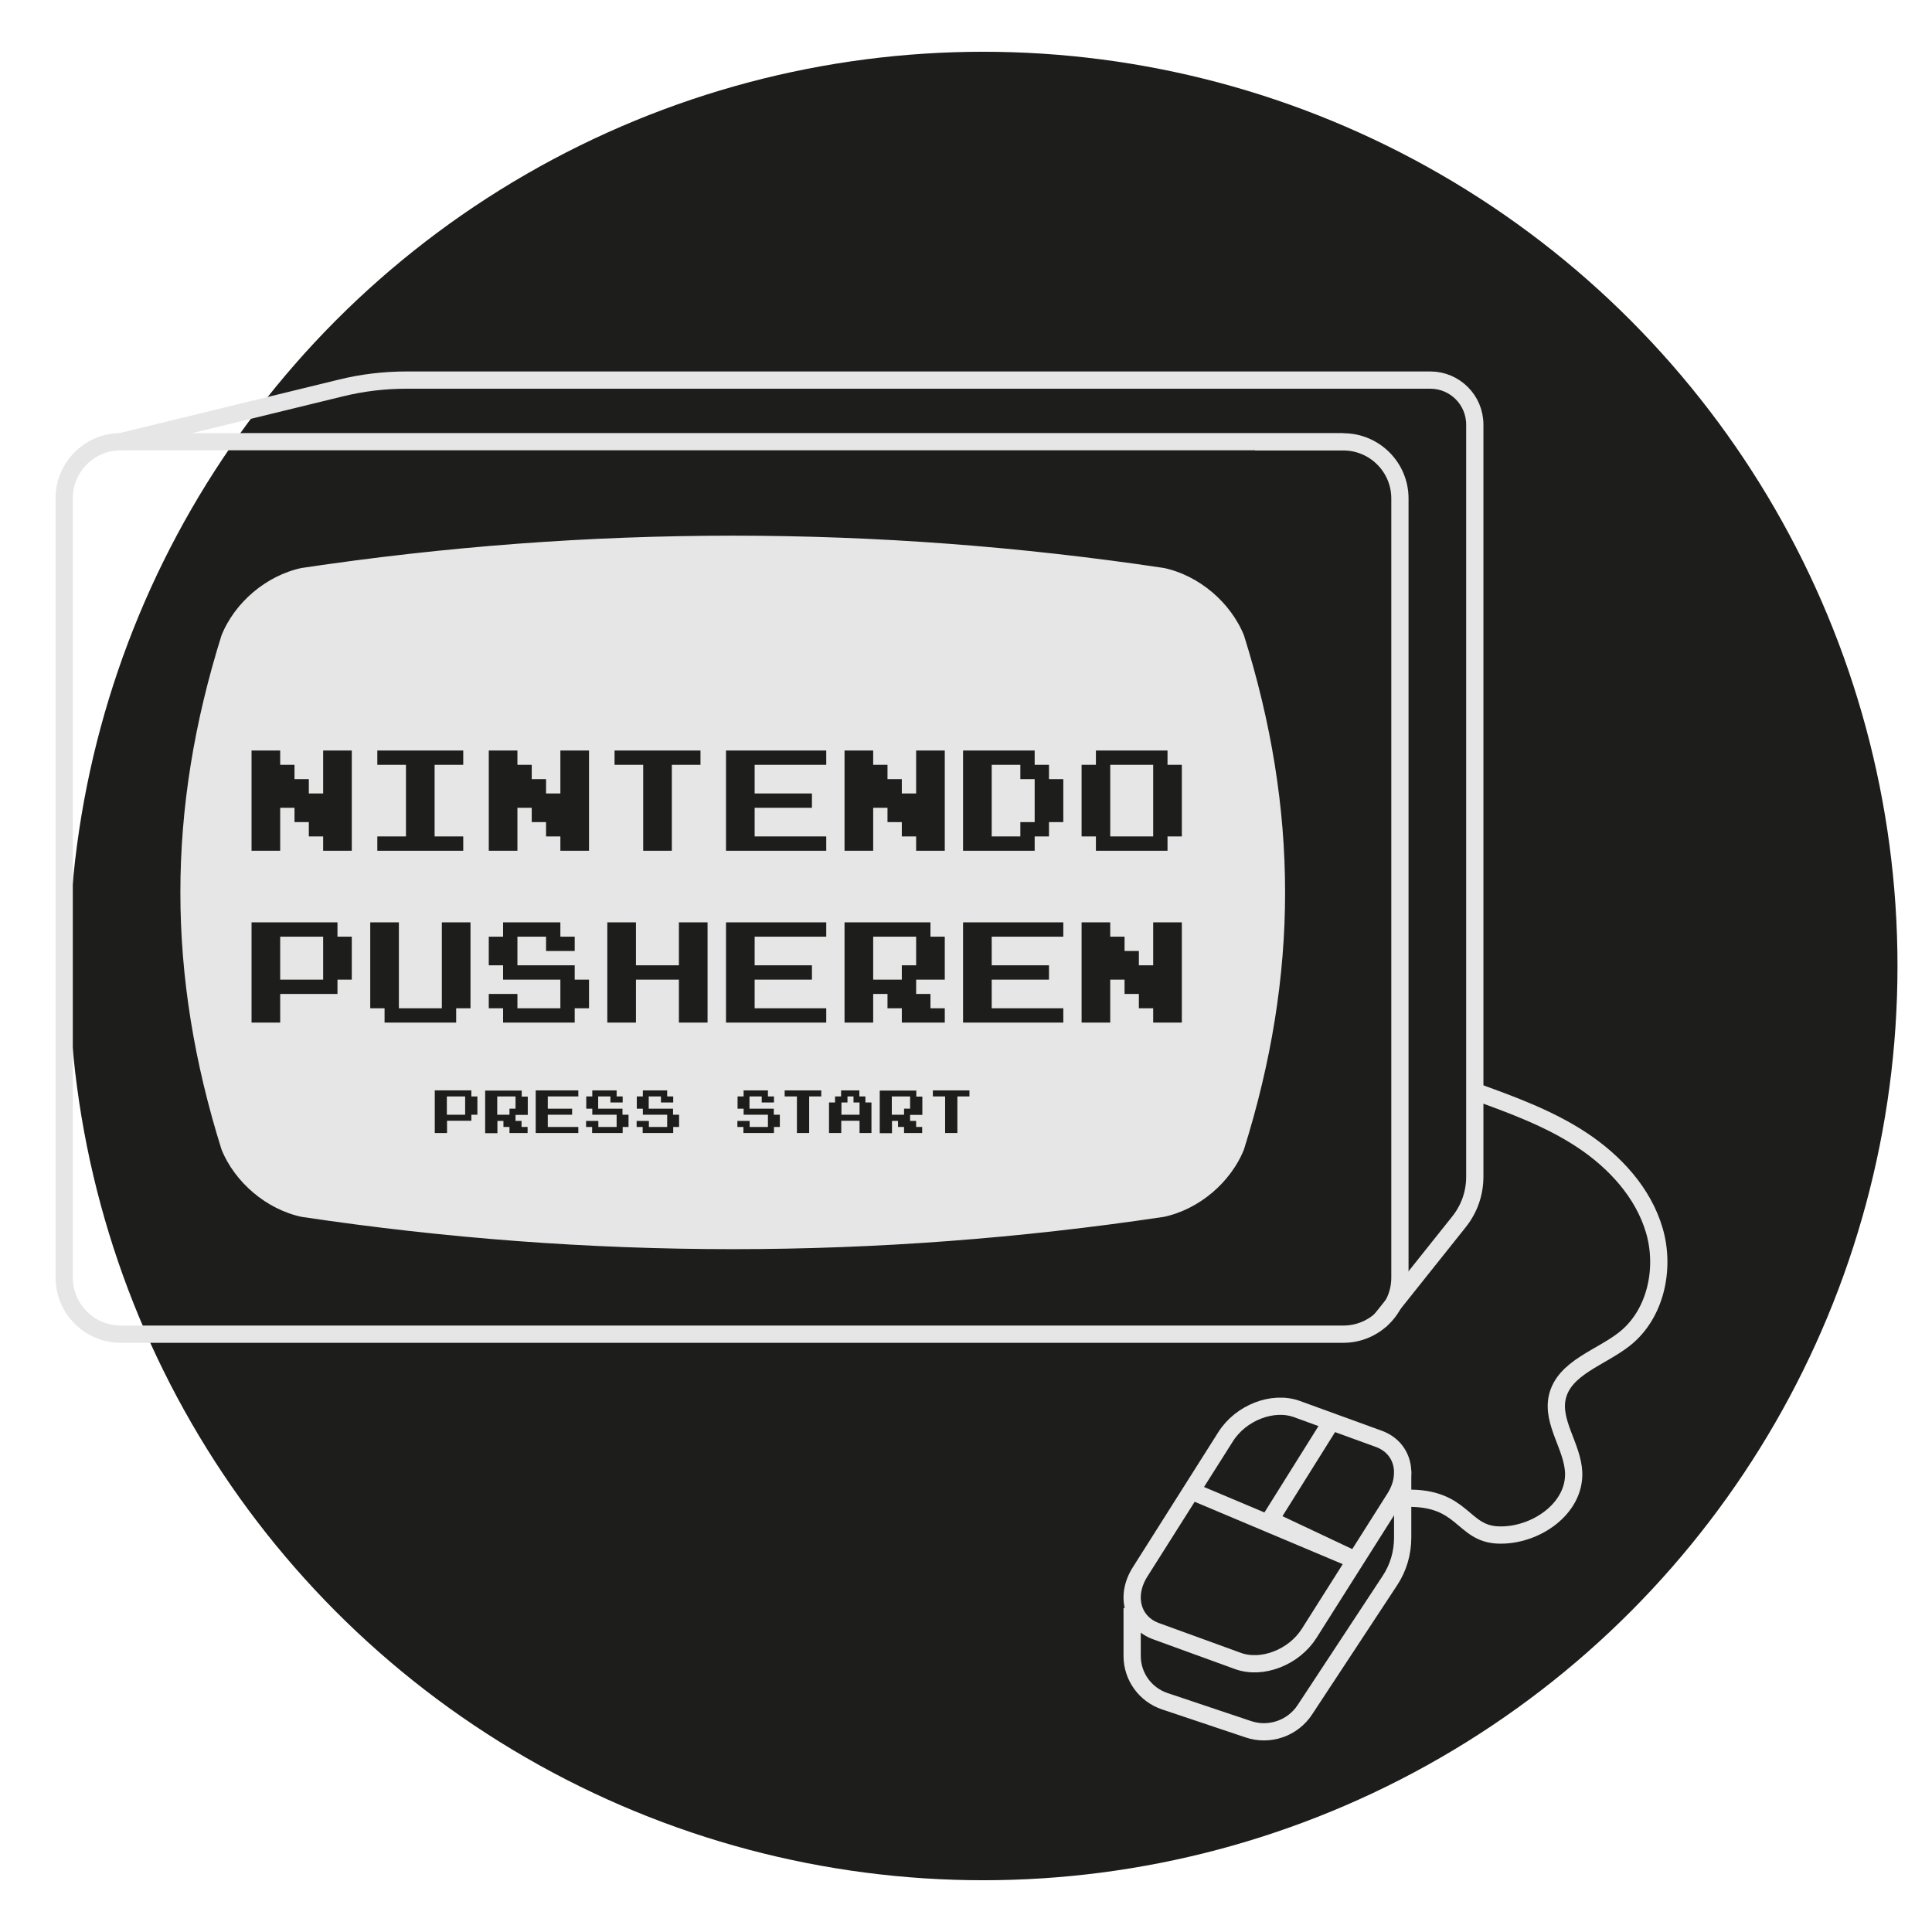 <?xml version="1.0" encoding="UTF-8"?><svg id="Layer_1" xmlns="http://www.w3.org/2000/svg" width="111.98" height="111.98" viewBox="0 0 111.98 111.98"><defs><style>.cls-1{fill:#1d1d1b;}.cls-2{fill:#e6e6e6;stroke:#1d1d1b;}.cls-2,.cls-3{stroke-miterlimit:10;}.cls-3{fill:none;stroke:#e6e6e6;}</style></defs><circle class="cls-1" cx="56.99" cy="55.99" r="52.99"/><path class="cls-2" d="M67.56,71.02c-16.76,2.51-33.42,2.51-50.18,0-2.2-.47-4.17-2.14-5.01-4.22-3.22-10.26-3.22-19.89,0-30.15,.84-2.09,2.81-3.75,5.01-4.22,16.76-2.51,33.42-2.51,50.18,0,2.2,.47,4.17,2.14,5.01,4.22,3.22,10.26,3.22,19.89,0,30.15-.84,2.09-2.81,3.75-5.01,4.22Z"/><g><path class="cls-1" d="M20.39,49.31h-1.66v-.83h-.83v-.83h-.83v-.83h-.83v2.49h-1.66v-5.81h1.66v.83h.83v.83h.83v.83h.83v-2.49h1.66v5.81Z"/><path class="cls-1" d="M26.85,44.33h-1.66v4.15h1.66v.83h-4.98v-.83h1.66v-4.15h-1.66v-.83h4.98v.83Z"/><path class="cls-1" d="M34.14,49.31h-1.66v-.83h-.83v-.83h-.83v-.83h-.83v2.49h-1.66v-5.81h1.66v.83h.83v.83h.83v.83h.83v-2.49h1.66v5.81Z"/><path class="cls-1" d="M40.6,44.33h-1.66v4.98h-1.66v-4.98h-1.66v-.83h4.98v.83Z"/><path class="cls-1" d="M47.89,49.31h-5.81v-5.81h5.81v.83h-4.15v1.66h3.32v.83h-3.32v1.66h4.15v.83Z"/><path class="cls-1" d="M54.76,49.31h-1.66v-.83h-.83v-.83h-.83v-.83h-.83v2.49h-1.66v-5.81h1.66v.83h.83v.83h.83v.83h.83v-2.49h1.66v5.81Z"/><path class="cls-1" d="M61.63,47.65h-.83v.83h-.83v.83h-4.15v-5.81h4.15v.83h.83v.83h.83v2.49Zm-1.66,0v-2.49h-.83v-.83h-1.66v4.15h1.66v-.83h.83Z"/><path class="cls-1" d="M68.5,48.48h-.83v.83h-4.15v-.83h-.83v-4.15h.83v-.83h4.15v.83h.83v4.15Zm-1.66,0v-4.15h-2.49v4.15h2.49Z"/><path class="cls-1" d="M20.39,56.78h-.83v.83h-3.32v1.66h-1.66v-5.81h4.98v.83h.83v2.49Zm-1.66,0v-2.49h-2.49v2.49h2.49Z"/><path class="cls-1" d="M27.27,58.44h-.83v.83h-4.15v-.83h-.83v-4.98h1.66v4.98h2.49v-4.98h1.66v4.98Z"/><path class="cls-1" d="M34.14,58.44h-.83v.83h-4.15v-.83h-.83v-.83h1.66v.83h2.49v-1.66h-3.32v-.83h-.83v-1.66h.83v-.83h3.32v.83h.83v.83h-1.66v-.83h-1.66v1.66h3.32v.83h.83v1.66Z"/><path class="cls-1" d="M41.01,59.27h-1.66v-2.49h-2.49v2.49h-1.66v-5.81h1.66v2.49h2.49v-2.49h1.66v5.81Z"/><path class="cls-1" d="M47.89,59.27h-5.81v-5.81h5.81v.83h-4.15v1.66h3.32v.83h-3.32v1.66h4.15v.83Z"/><path class="cls-1" d="M54.76,59.27h-2.49v-.83h-.83v-.83h-.83v1.66h-1.66v-5.81h4.98v.83h.83v2.49h-1.66v.83h.83v.83h.83v.83Zm-1.66-3.32v-1.66h-2.49v2.49h1.66v-.83h.83Z"/><path class="cls-1" d="M61.63,59.27h-5.81v-5.81h5.81v.83h-4.15v1.66h3.32v.83h-3.32v1.66h4.15v.83Z"/><path class="cls-1" d="M68.5,59.27h-1.66v-.83h-.83v-.83h-.83v-.83h-.83v2.49h-1.66v-5.81h1.66v.83h.83v.83h.83v.83h.83v-2.49h1.66v5.81Z"/></g><g><path class="cls-1" d="M27.67,64.61h-.35v.35h-1.41v.71h-.71v-2.47h2.12v.35h.35v1.06Zm-.71,0v-1.06h-1.06v1.06h1.06Z"/><path class="cls-1" d="M30.59,65.67h-1.06v-.35h-.35v-.35h-.35v.71h-.71v-2.47h2.12v.35h.35v1.06h-.71v.35h.35v.35h.35v.35Zm-.71-1.41v-.71h-1.06v1.06h.71v-.35h.35Z"/><path class="cls-1" d="M33.52,65.67h-2.47v-2.47h2.47v.35h-1.77v.71h1.41v.35h-1.41v.71h1.77v.35Z"/><path class="cls-1" d="M36.44,65.32h-.35v.35h-1.77v-.35h-.35v-.35h.71v.35h1.06v-.71h-1.41v-.35h-.35v-.71h.35v-.35h1.41v.35h.35v.35h-.71v-.35h-.71v.71h1.41v.35h.35v.71Z"/><path class="cls-1" d="M39.37,65.32h-.35v.35h-1.77v-.35h-.35v-.35h.71v.35h1.06v-.71h-1.41v-.35h-.35v-.71h.35v-.35h1.41v.35h.35v.35h-.71v-.35h-.71v.71h1.41v.35h.35v.71Z"/><path class="cls-1" d="M45.21,65.32h-.35v.35h-1.77v-.35h-.35v-.35h.71v.35h1.06v-.71h-1.41v-.35h-.35v-.71h.35v-.35h1.41v.35h.35v.35h-.71v-.35h-.71v.71h1.41v.35h.35v.71Z"/><path class="cls-1" d="M47.61,63.55h-.71v2.12h-.71v-2.12h-.71v-.35h2.12v.35Z"/><path class="cls-1" d="M50.53,65.67h-.71v-.71h-1.06v.71h-.71v-1.77h.35v-.35h.35v-.35h1.06v.35h.35v.35h.35v1.77Zm-.71-1.06v-.71h-.35v-.35h-.35v.35h-.35v.71h1.06Z"/><path class="cls-1" d="M53.46,65.67h-1.06v-.35h-.35v-.35h-.35v.71h-.71v-2.47h2.12v.35h.35v1.06h-.71v.35h.35v.35h.35v.35Zm-.71-1.41v-.71h-1.06v1.06h.71v-.35h.35Z"/><path class="cls-1" d="M56.2,63.55h-.71v2.12h-.71v-2.12h-.71v-.35h2.12v.35Z"/></g><g><path class="cls-3" d="M77.86,25.6H7c-1.81,0-3.28,1.47-3.28,3.28v45.17c0,1.81,1.47,3.28,3.28,3.28H77.86c1.81,0,3.28-1.47,3.28-3.28V28.89c0-1.81-1.47-3.28-3.28-3.28h-5.12"/><path class="cls-3" d="M7,25.6l12.75-3.11c1.25-.31,2.54-.46,3.83-.46h59.32c1.42,0,2.58,1.15,2.58,2.58v43.6c0,.95-.32,1.86-.91,2.6l-4.6,5.77"/><path class="cls-3" d="M79.9,83.39l-4.73-1.72c-1.4-.51-3.25,.21-4.13,1.6l-4.96,7.84c-.88,1.39-.46,2.94,.94,3.44l4.73,1.72c1.4,.51,3.25-.21,4.13-1.6l4.96-7.84c.88-1.39,.46-2.94-.94-3.44Z"/><path class="cls-3" d="M65.62,93.2v2.78c0,1.19,.76,2.24,1.88,2.62l4.86,1.63c1.22,.41,2.57-.06,3.27-1.13l4.93-7.49c.49-.74,.74-1.6,.74-2.49v-3.87"/><polyline class="cls-3" points="77.17 82.4 73.61 88.09 78.57 90.43 69.05 86.42"/><path class="cls-3" d="M85.43,63.24c2.16,.78,4.34,1.57,6.25,2.83s3.57,3.06,4.21,5.26,.08,4.83-1.71,6.26c-1.39,1.11-3.53,1.67-3.92,3.4-.32,1.46,.88,2.85,.95,4.34,.09,2.13-2.24,3.71-4.36,3.64s-2-2.2-5.33-2.13"/></g></svg>